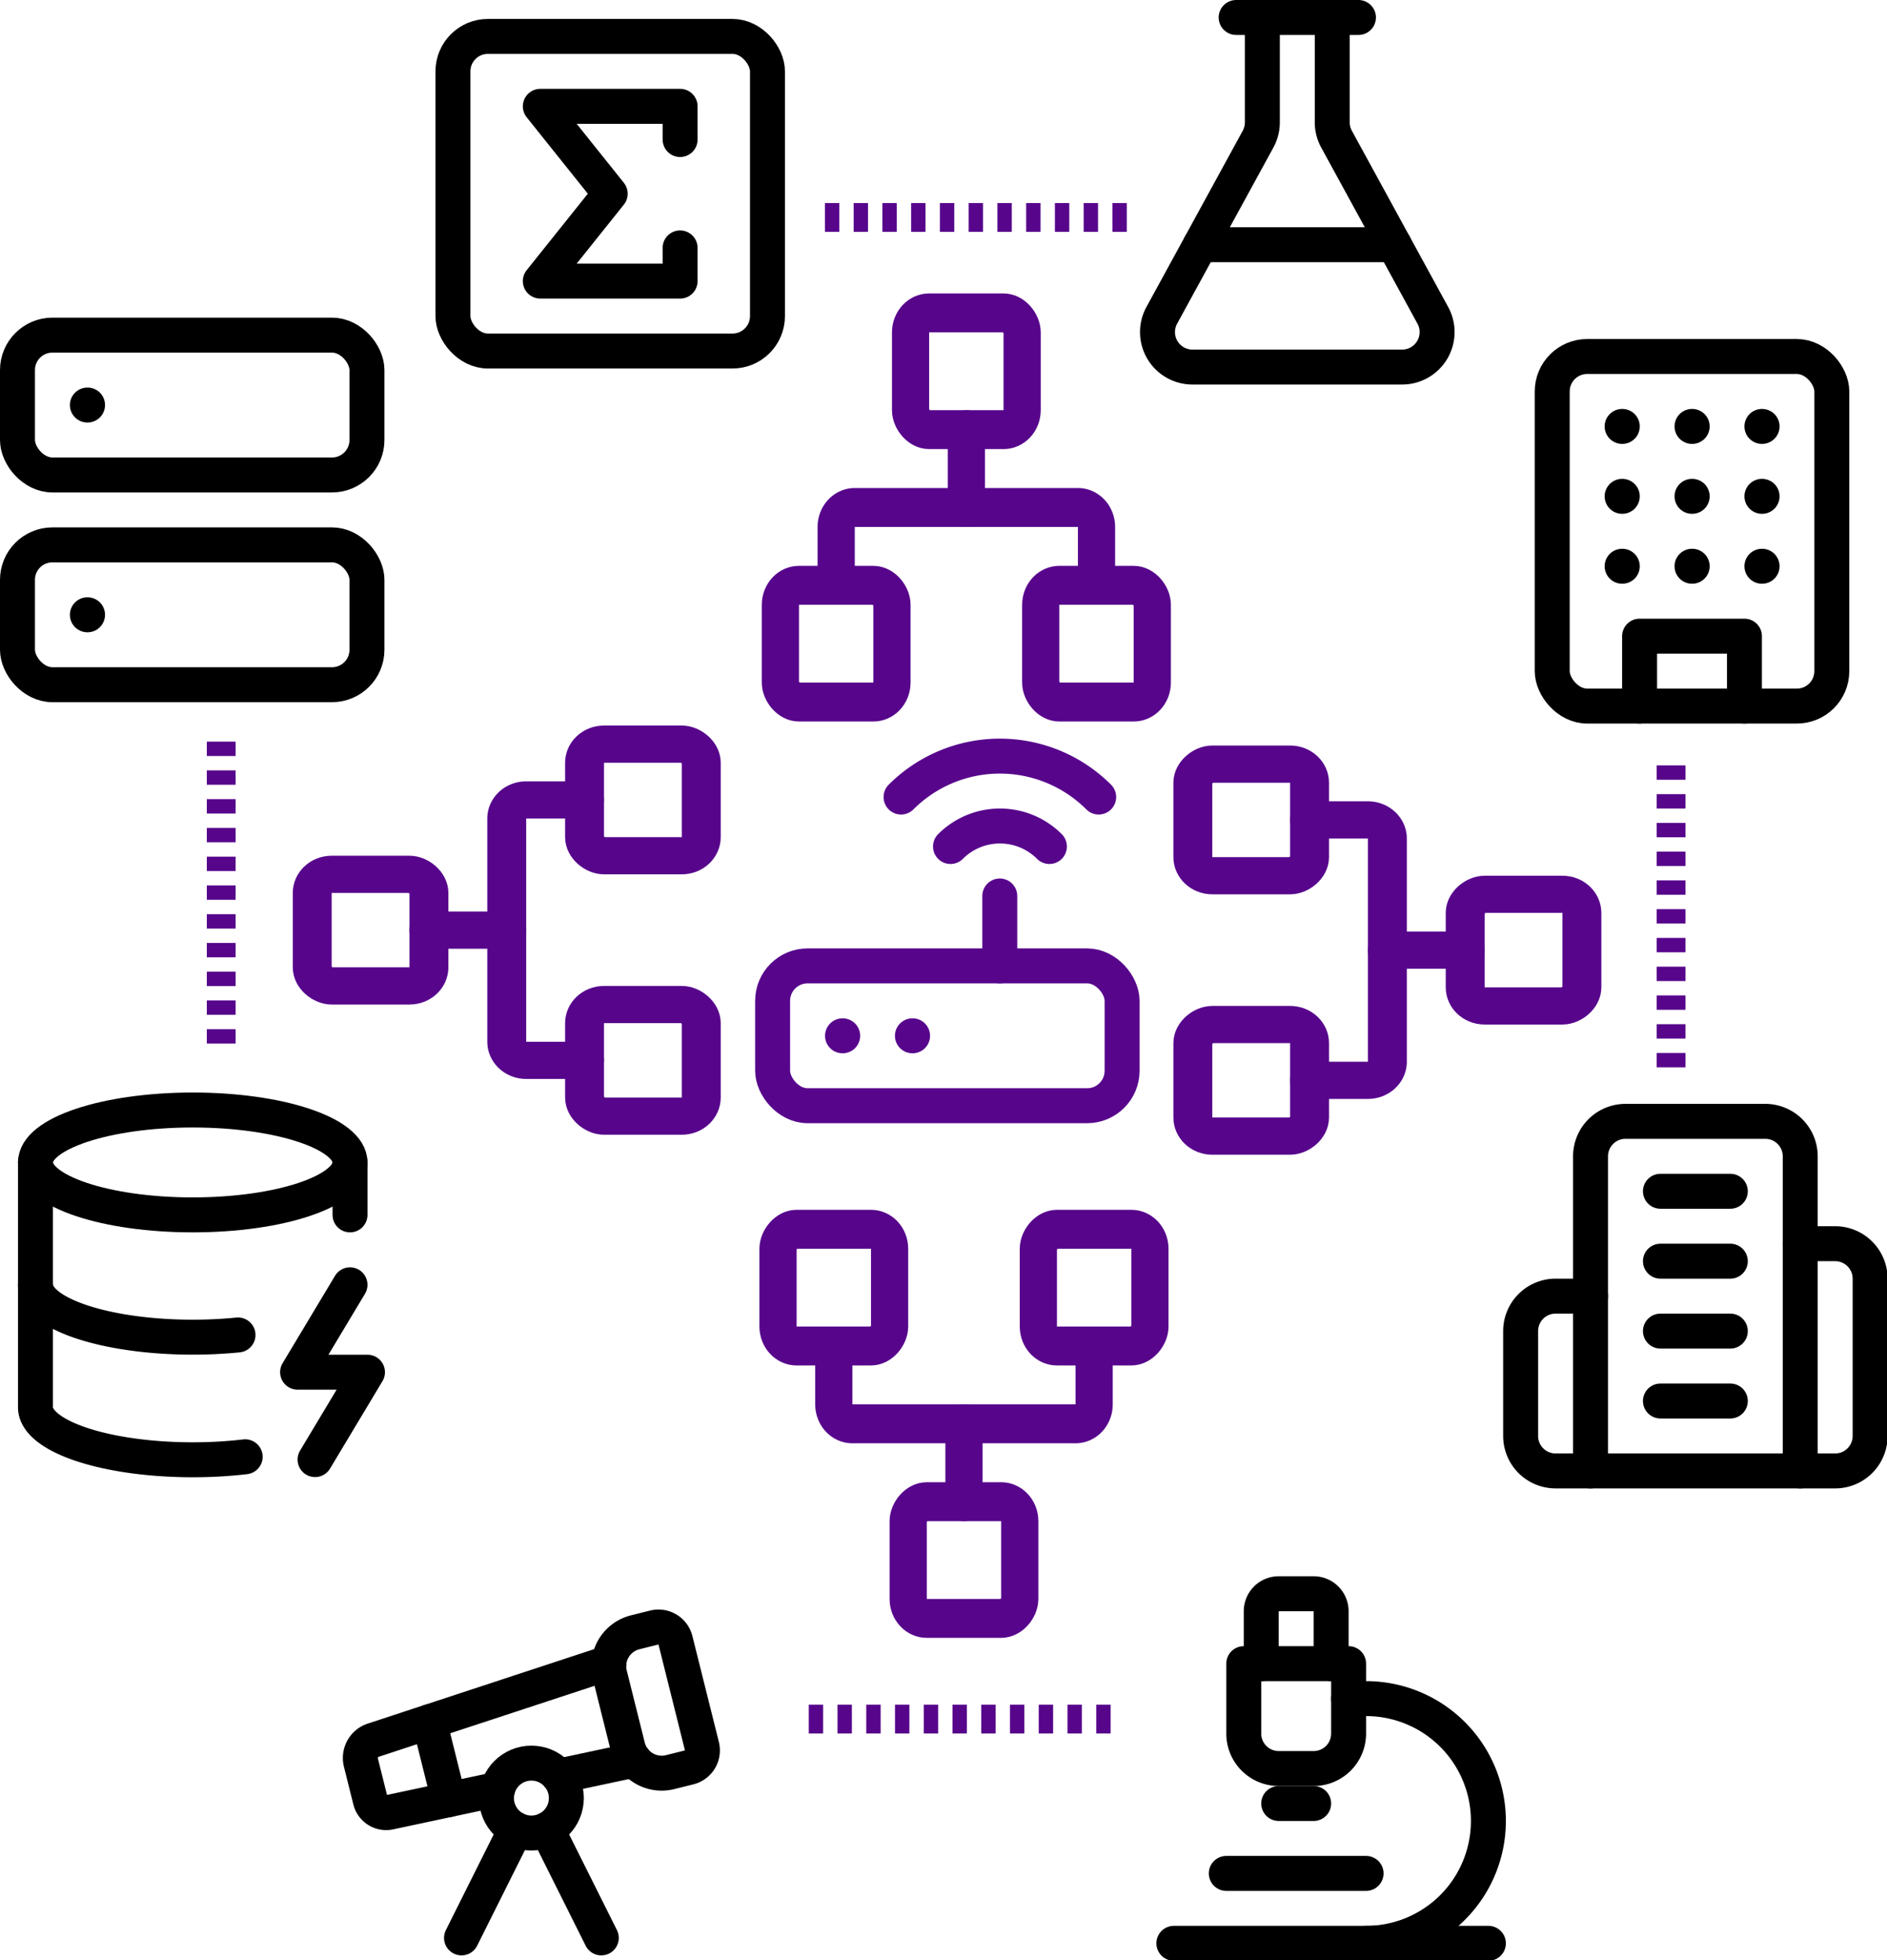 <?xml version="1.0" encoding="UTF-8" standalone="no"?>
<!-- Created with Inkscape (http://www.inkscape.org/) -->

<svg
   width="28.617mm"
   height="29.719mm"
   viewBox="0 0 28.617 29.719"
   version="1.1"
   id="svg1"
   xml:space="preserve"
   xmlns="http://www.w3.org/2000/svg"
   xmlns:svg="http://www.w3.org/2000/svg"><defs
     id="defs1"><marker
       style="overflow:visible"
       id="ArrowWideRounded"
       refX="0"
       refY="0"
       orient="auto-start-reverse"
       markerWidth="1"
       markerHeight="1"
       viewBox="0 0 1 1"
       preserveAspectRatio="xMidYMid"><path
         style="fill:none;stroke:context-stroke;stroke-width:1;stroke-linecap:round"
         d="M 3,-3 0,0 3,3"
         transform="rotate(180,0.125,0)"
         id="path2" /></marker></defs><g
     id="layer1"
     transform="translate(-45.963,-66.886)"><g
       style="fill:none;stroke:currentColor;stroke-width:2;stroke-linecap:round;stroke-linejoin:round"
       id="g1"
       transform="matrix(0.265,0,0,0.265,45.698,71.437)"><rect
         width="20"
         height="8"
         x="2"
         y="2"
         rx="2"
         ry="2"
         id="rect1" /><rect
         width="20"
         height="8"
         x="2"
         y="14"
         rx="2"
         ry="2"
         id="rect2" /><line
         x1="6"
         x2="6.01"
         y1="6"
         y2="6"
         id="line2" /><line
         x1="6"
         x2="6.01"
         y1="18"
         y2="18"
         id="line3" /></g><path
       style="fill:#000000;stroke-width:1.065;stroke-dasharray:none;marker-mid:url(#ArrowWideRounded)"
       d="m 49.543,73.753 v 3.77"
       id="path3" /><path
       style="fill:#000000;stroke-width:1.565;stroke-dasharray:none"
       d="m 49.742,73.819 v 3.704"
       id="path4" /><path
       style="fill:#000000;stroke-width:1.5;stroke-dasharray:none"
       d="m 49.477,73.686 -0.132,3.969"
       id="path5" /><path
       style="fill:#000000;stroke-width:1.5;stroke-dasharray:none"
       d="m 49.188,73.625 v 3.704"
       id="path6" /><path
       style="fill:#000000;stroke-width:25;stroke-dasharray:none"
       d="m 49.179,74.93 -0.066,3.704"
       id="path7" /><g
       style="fill:none;stroke:currentColor;stroke-width:2;stroke-linecap:round;stroke-linejoin:round"
       id="g2"
       transform="matrix(0.265,0,0,0.265,68.443,71.761)"><rect
         width="16"
         height="20"
         x="4"
         y="2"
         rx="2"
         ry="2"
         id="rect1-6" /><path
         d="m 9,22 v -4 h 6 v 4"
         id="path1" /><path
         d="M 8,6 H 8.01"
         id="path2-5" /><path
         d="m 16,6 h 0.01"
         id="path3-7" /><path
         d="m 12,6 h 0.01"
         id="path4-6" /><path
         d="m 12,10 h 0.01"
         id="path5-2" /><path
         d="m 12,14 h 0.01"
         id="path6-7" /><path
         d="m 16,10 h 0.01"
         id="path7-0" /><path
         d="m 16,14 h 0.01"
         id="path8-3" /><path
         d="M 8,10 H 8.01"
         id="path9" /><path
         d="M 8,14 H 8.01"
         id="path10" /></g><g
       style="fill:none;stroke:currentColor;stroke-width:2;stroke-linecap:round;stroke-linejoin:round"
       id="g3"
       transform="matrix(0.265,0,0,0.265,68.494,83.357)"><path
         d="M 6,22 V 4 A 2,2 0 0 1 8,2 h 8 a 2,2 0 0 1 2,2 v 18 z"
         id="path1-7" /><path
         d="M 6,12 H 4 a 2,2 0 0 0 -2,2 v 6 a 2,2 0 0 0 2,2 h 2"
         id="path2-2" /><path
         d="m 18,9 h 2 a 2,2 0 0 1 2,2 v 9 a 2,2 0 0 1 -2,2 h -2"
         id="path3-3" /><path
         d="m 10,6 h 4"
         id="path4-65" /><path
         d="m 10,10 h 4"
         id="path5-5" /><path
         d="m 10,14 h 4"
         id="path6-8" /><path
         d="m 10,18 h 4"
         id="path7-1" /></g><g
       style="fill:none;stroke:currentColor;stroke-width:2;stroke-linecap:round;stroke-linejoin:round"
       id="g4"
       transform="matrix(0.265,0,0,0.265,45.706,83.185)"><ellipse
         cx="12"
         cy="5"
         rx="9"
         ry="3"
         id="ellipse1" /><path
         d="m 3,5 v 14 a 9,3 0 0 0 12,2.84"
         id="path1-4" /><path
         d="M 21,5 V 8"
         id="path2-6" /><path
         d="m 21,12 -3,5 h 4 l -3,5"
         id="path3-0" /><path
         d="m 3,12 a 9,3 0 0 0 11.59,2.87"
         id="path4-3" /></g><g
       style="fill:none;stroke:currentColor;stroke-width:2;stroke-linecap:round;stroke-linejoin:round"
       id="g5"
       transform="matrix(0.265,0,0,0.265,62.97,90.519)"><path
         d="m 6,18 h 8"
         id="path1-2" /><path
         d="M 3,22 H 21"
         id="path2-69" /><path
         d="M 14,22 A 7,7 0 1 0 14,8 h -1"
         id="path3-4" /><path
         d="m 9,14 h 2"
         id="path4-1" /><path
         d="M 9,12 A 2,2 0 0 1 7,10 V 6 h 6 v 4 a 2,2 0 0 1 -2,2 z"
         id="path5-3" /><path
         d="M 12,6 V 3 A 1,1 0 0 0 11,2 H 9 A 1,1 0 0 0 8,3 v 3"
         id="path6-78" /></g><g
       style="fill:none;stroke:currentColor;stroke-width:2;stroke-linecap:round;stroke-linejoin:round"
       id="g6"
       transform="matrix(0.265,0,0,0.265,50.842,90.702)"><path
         d="m 10.065,12.493 -6.18,1.318 A 0.934,0.934 0 0 1 2.777,13.109 L 2.24,10.959 A 1.07,1.07 0 0 1 2.931,9.694 l 13.504,-4.44"
         id="path1-8" /><path
         d="m 13.56,11.747 4.332,-0.924"
         id="path2-3" /><path
         d="M 16,21 12.895,14.79"
         id="path3-8" /><path
         d="M 16.485,5.94 A 2,2 0 0 1 17.94,3.515 l 1.09,-0.272 a 1,1 0 0 1 1.212,0.727 l 1.515,6.06 a 1,1 0 0 1 -0.727,1.213 l -1.09,0.272 A 2,2 0 0 1 17.515,10.06 Z"
         id="path4-15" /><path
         d="m 6.158,8.633 1.114,4.456"
         id="path5-35" /><path
         d="m 8,21 3.105,-6.21"
         id="path6-4" /><circle
         cx="12"
         cy="13"
         r="2"
         id="circle6" /></g><g
       style="fill:none;stroke:#57068c;stroke-width:2;stroke-linecap:round;stroke-linejoin:round;stroke-opacity:1"
       id="g15"
       transform="matrix(0.282,0,0,0.295,57.234,71.04)"><rect
         x="16"
         y="16"
         width="6"
         height="6"
         rx="1"
         id="rect1-0"
         style="stroke:#57068c;stroke-opacity:1" /><rect
         x="2"
         y="16"
         width="6"
         height="6"
         rx="1"
         id="rect2-5"
         style="stroke:#57068c;stroke-opacity:1" /><rect
         x="9"
         y="2"
         width="6"
         height="6"
         rx="1"
         id="rect3"
         style="stroke:#57068c;stroke-opacity:1" /><path
         d="m 5,16 v -3 a 1,1 0 0 1 1,-1 h 12 a 1,1 0 0 1 1,1 v 3"
         id="path3-6"
         style="stroke:#57068c;stroke-opacity:1" /><path
         d="M 12,12 V 8"
         id="path4-36"
         style="stroke:#57068c;stroke-opacity:1" /></g><g
       style="fill:none;stroke:#57068c;stroke-width:2;stroke-linecap:round;stroke-linejoin:round;stroke-opacity:1"
       id="g15-3"
       transform="matrix(0,0.282,-0.295,0,70.543,77.907)"><rect
         x="16"
         y="16"
         width="6"
         height="6"
         rx="1"
         id="rect1-0-7"
         style="stroke:#57068c;stroke-opacity:1" /><rect
         x="2"
         y="16"
         width="6"
         height="6"
         rx="1"
         id="rect2-5-5"
         style="stroke:#57068c;stroke-opacity:1" /><rect
         x="9"
         y="2"
         width="6"
         height="6"
         rx="1"
         id="rect3-0"
         style="stroke:#57068c;stroke-opacity:1" /><path
         d="m 5,16 v -3 a 1,1 0 0 1 1,-1 h 12 a 1,1 0 0 1 1,1 v 3"
         id="path3-6-21"
         style="stroke:#57068c;stroke-opacity:1" /><path
         d="M 12,12 V 8"
         id="path4-36-8"
         style="stroke:#57068c;stroke-opacity:1" /></g><g
       style="fill:none;stroke:#57068c;stroke-width:2;stroke-linecap:round;stroke-linejoin:round;stroke-opacity:1"
       id="g15-3-8"
       transform="matrix(0,0.282,0.295,0,50.108,77.604)"><rect
         x="16"
         y="16"
         width="6"
         height="6"
         rx="1"
         id="rect1-0-7-5"
         style="stroke:#57068c;stroke-opacity:1" /><rect
         x="2"
         y="16"
         width="6"
         height="6"
         rx="1"
         id="rect2-5-5-6"
         style="stroke:#57068c;stroke-opacity:1" /><rect
         x="9"
         y="2"
         width="6"
         height="6"
         rx="1"
         id="rect3-0-7"
         style="stroke:#57068c;stroke-opacity:1" /><path
         d="m 5,16 v -3 a 1,1 0 0 1 1,-1 h 12 a 1,1 0 0 1 1,1 v 3"
         id="path3-6-21-9"
         style="stroke:#57068c;stroke-opacity:1" /><path
         d="M 12,12 V 8"
         id="path4-36-8-4"
         style="stroke:#57068c;stroke-opacity:1" /></g><g
       style="fill:none;stroke:#57068c;stroke-width:2;stroke-linecap:round;stroke-linejoin:round;stroke-opacity:1"
       id="g15-4"
       transform="matrix(0.282,0,0,-0.295,57.198,92.013)"><rect
         x="16"
         y="16"
         width="6"
         height="6"
         rx="1"
         id="rect1-0-5"
         style="stroke:#57068c;stroke-opacity:1" /><rect
         x="2"
         y="16"
         width="6"
         height="6"
         rx="1"
         id="rect2-5-8"
         style="stroke:#57068c;stroke-opacity:1" /><rect
         x="9"
         y="2"
         width="6"
         height="6"
         rx="1"
         id="rect3-6"
         style="stroke:#57068c;stroke-opacity:1" /><path
         d="m 5,16 v -3 a 1,1 0 0 1 1,-1 h 12 a 1,1 0 0 1 1,1 v 3"
         id="path3-6-2"
         style="stroke:#57068c;stroke-opacity:1" /><path
         d="M 12,12 V 8"
         id="path4-36-5"
         style="stroke:#57068c;stroke-opacity:1" /></g><path
       style="fill:none;fill-opacity:1;stroke:#57068c;stroke-width:0.437;stroke-dasharray:0.218, 0.218;stroke-dashoffset:0;stroke-opacity:1"
       d="M 71.305,83.068 V 78.455"
       id="path15-0-3" /><path
       style="fill:none;fill-opacity:1;stroke:#57068c;stroke-width:0.437;stroke-dasharray:0.218, 0.218;stroke-dashoffset:0;stroke-opacity:1"
       d="m 58.228,92.949 h 4.613"
       id="path15-0-3-72" /><path
       style="fill:none;fill-opacity:1;stroke:#57068c;stroke-width:0.437;stroke-dasharray:0.218, 0.218;stroke-dashoffset:0;stroke-opacity:1"
       d="m 58.473,70.183 h 4.613"
       id="path15-0-3-72-1" /><path
       style="fill:none;fill-opacity:1;stroke:#57068c;stroke-width:0.437;stroke-dasharray:0.218, 0.218;stroke-dashoffset:0;stroke-opacity:1"
       d="M 49.318,82.708 V 78.095"
       id="path15-0-3-3" /><g
       style="fill:none;stroke:#57068c;stroke-width:2;stroke-linecap:round;stroke-linejoin:round;stroke-opacity:1"
       id="g16"
       transform="matrix(0.265,0,0,0.265,57.15,77.82)"><rect
         width="20"
         height="8"
         x="2"
         y="14"
         rx="2"
         id="rect1-9"
         style="stroke:#57068c;stroke-opacity:1" /><path
         d="M 6.01,18 H 6"
         id="path1-0"
         style="stroke:#57068c;stroke-opacity:1" /><path
         d="M 10.01,18 H 10"
         id="path2-55"
         style="stroke:#57068c;stroke-opacity:1" /><path
         d="m 15,10 v 4"
         id="path3-63"
         style="stroke:#57068c;stroke-opacity:1" /><path
         d="m 17.84,7.17 a 4,4 0 0 0 -5.66,0"
         id="path4-2"
         style="stroke:#57068c;stroke-opacity:1" /><path
         d="m 20.66,4.34 a 8,8 0 0 0 -11.31,0"
         id="path5-6"
         style="stroke:#57068c;stroke-opacity:1" /></g><g
       style="fill:none;stroke:#000000;stroke-width:2;stroke-linecap:round;stroke-linejoin:round"
       id="g7"
       transform="matrix(0.265,0,0,0.265,62.457,66.621)"><path
         d="m 14,2 v 6 a 2,2 0 0 0 0.245,0.96 l 5.51,10.08 A 2,2 0 0 1 18,22 H 6 A 2,2 0 0 1 4.245,19.04 L 9.755,8.96 A 2,2 0 0 0 10,8 V 2"
         id="path1-03" /><path
         d="M 6.453,15 H 17.547"
         id="path2-9" /><path
         d="m 8.5,2 h 7"
         id="path3-86" /></g><g
       style="fill:none;stroke:#000000;stroke-width:2;stroke-linecap:round;stroke-linejoin:round"
       id="g8"
       transform="matrix(0.265,0,0,0.265,52.037,66.643)"><rect
         width="18"
         height="18"
         x="3"
         y="3"
         rx="2"
         id="rect1-8" /><path
         d="M 16,8.9 V 7 H 8 l 4,5 -4,5 h 8 v -1.9"
         id="path1-04" /></g></g></svg>
